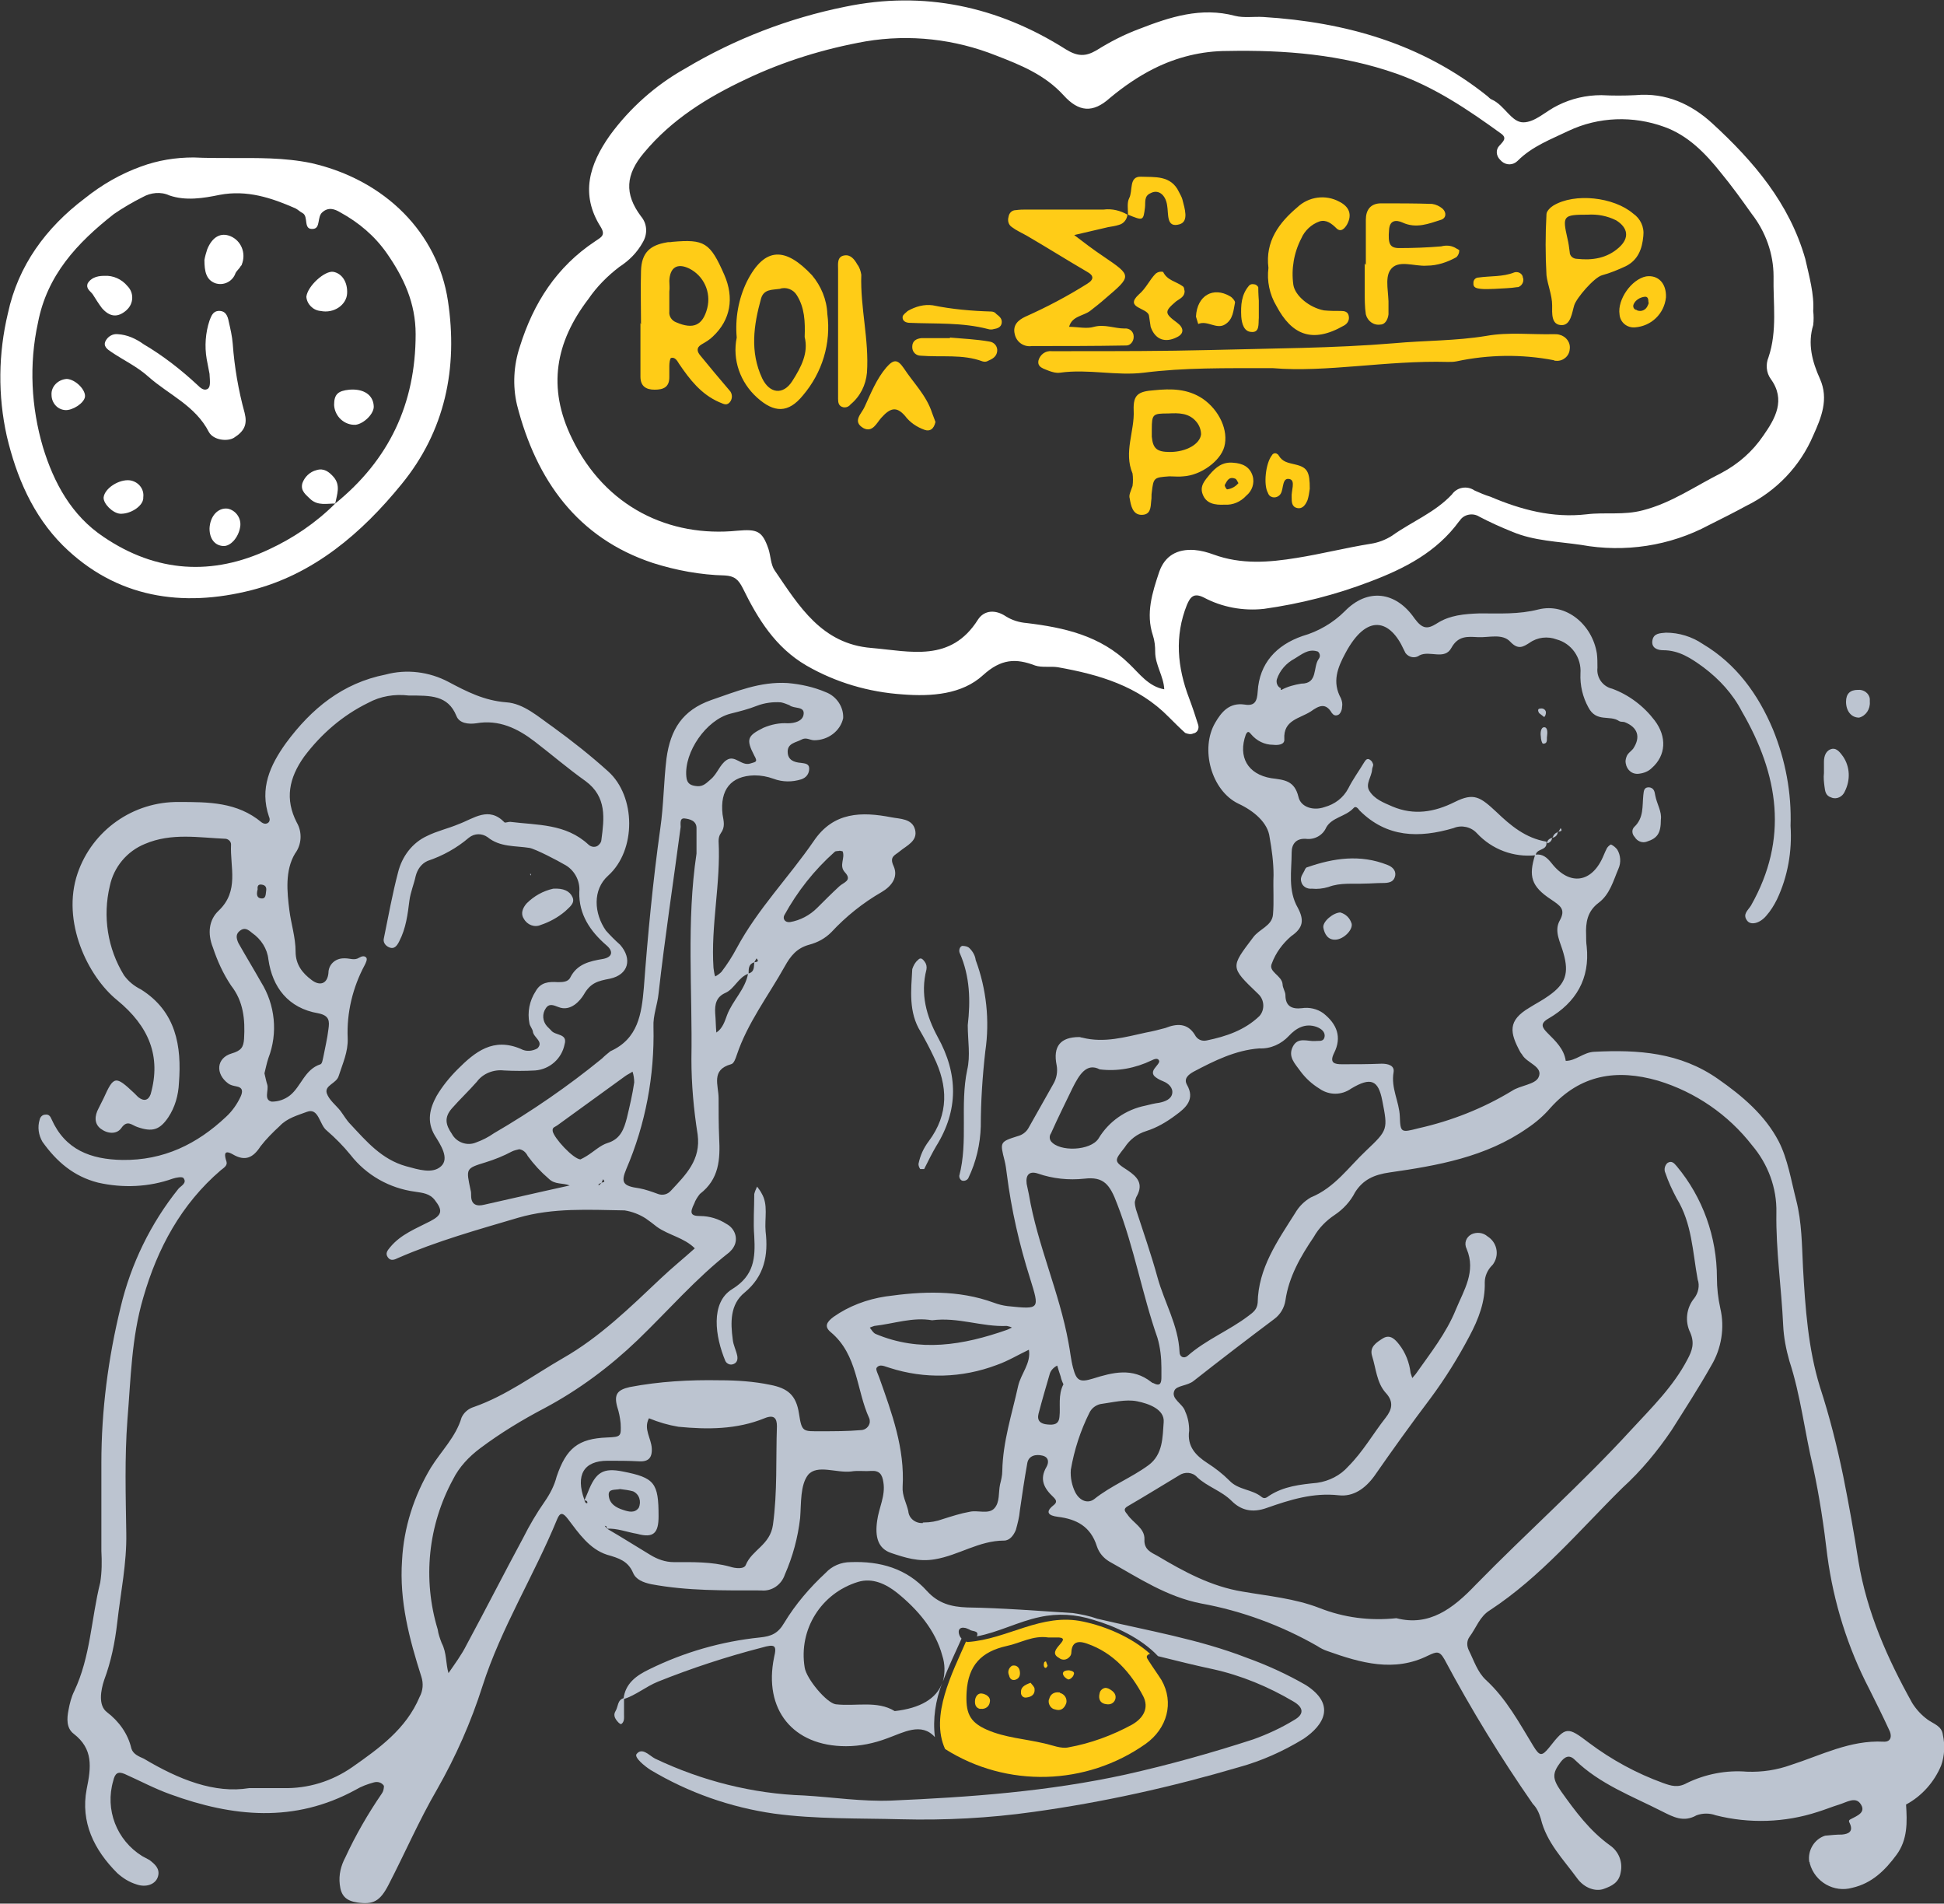 <svg viewBox="0 0 343.3 336.1" xmlns="http://www.w3.org/2000/svg"><rect x="0" y="0" width="343.3" height="336.1" fill="#333333" stroke="none"/><path d="M273.1 148.9c0 1.3-1.8.9-1.9 2.1-3.9.4-7.7-1-10.4-3.9-1-1.1-2.7-1.5-4.1-.9-6.1 1.8-11.8 1.7-16.6-3.1-.3-.4-.7-.9-1.1-.4-1.4 1.5-3.8 1.6-4.8 3.4-.6 1.4-2.1 2.2-3.6 2-1.7-.1-2.5.9-2.5 2.4 0 3.3-.7 6.7 1.1 9.8 1.1 2.1 1 3.5-1.2 5-1.5 1.3-2.7 2.9-3.4 4.8-.7 1.5 1.8 2.1 1.9 3.7 0 .6.5 1.3.5 1.9 0 2 1.2 2.5 2.9 2.3 1.3-.2 2.7.1 3.8.9 2.4 1.9 3.3 4.2 1.9 7-.9 1.8.1 2 1.4 2 2.3 0 4.6 0 7-.1 1.1 0 2.3.3 2.1 1.5-.5 2.8 1 5.2 1.1 7.8.1 2.9.2 2.9 3.3 2.1 5.8-1.3 11.4-3.5 16.5-6.6 1.5-1 4.1-1.1 4.7-2.4.9-1.9-2.1-2.5-2.9-4-.1-.1-.2-.3-.3-.4-1.9-3.5-2.3-5.6 1.6-7.9 1.1-.7 2.3-1.3 3.4-2.1 3-2.1 3.6-4 2.6-7.5-.5-1.9-1.7-3.8-.7-5.7 1.2-2.1.1-2.7-1.5-3.8-3.5-2.3-4-4.1-2.8-7.9 1.3-.2 2.1.5 2.9 1.5 3.2 4.1 7.2 3.5 9.2-1.4.2-.5.4-.9.6-1.3.2-.3.6-.6.7-.6.4.2.8.5 1.1.9.6 1 .7 2.3.2 3.4-.9 2.1-1.5 4.5-3.5 6s-2.3 3.5-2.2 5.7c0 .7 0 1.3.1 2 .6 5.7-1.9 9.9-6.7 12.7-1.6.9-1.2 1.6-.2 2.6 1.4 1.4 2.9 2.8 3.2 4.9 1.8 0 3.1-1.5 5-1.6 7.8-.4 15.2.1 21.9 4.8 4.3 3 8.3 6.4 10.7 11 1.6 3.1 2.2 6.9 3.1 10.4 1 3.9 1 7.9 1.2 11.9.4 7.1.9 14.3 3 21.1 1.7 5.2 3 10.4 4.1 15.7 1 5 1.9 10 2.7 15.1 1.5 9 5.1 17.1 9.5 25 .7 1.1 1.6 2.1 2.7 2.9s2.5 1.1 2.7 2.7c.4 1.8.3 3.7-.3 5.4-1.2 2.9-3.4 5.4-6.2 6.9.2 3.1.3 6.2-1.7 8.9s-4.3 5-7.8 5.8c-3.2.9-6.6-1-7.5-4.3 0-.1 0-.2-.1-.3-.3-2 .9-4 2.8-4.6 1-.1 2-.2 3-.2 1.1-.1 2-.5 1.4-1.9-.2-.4-.3-.6.1-.8 1.1-.6 2.9-1.2 1.7-2.8-.9-1.2-2.4-.2-3.7.2s-2.5.9-3.8 1.3c-5.8 1.9-12.1 2.1-18 .6-1.1-.4-2.3-.4-3.4 0-2.3 1.3-4.1.3-6.1-.7-5.3-2.7-11-4.8-15.4-9.1-1-1-1.8-.5-2.5.4-1.5 2-1.5 2.9.1 5.2 2.5 3.5 5 6.9 8.6 9.5 1.6 1.1 2.3 3 1.9 4.8-.3 1.8-1.6 2.4-3 2.9s-3.4-.1-4.7-1.9c-2.4-3.3-5.4-6.3-6.4-10.5-.3-1-.7-1.9-1.4-2.6-5.7-8.2-10.9-16.7-15.6-25.5-.9-1.6-1.4-1.4-2.9-.7-6 3-11.9 1.3-17.8-.8-.6-.2-1.2-.5-1.8-.9-6.3-3.6-13.3-6.2-20.5-7.5-6.1-1.2-11-4.5-16.2-7.4-1-.6-1.8-1.5-2.2-2.7-1.1-3.5-3.6-4.8-6.9-5.2-1.6-.2-2.3-.8-.8-2 .8-.6.5-1 0-1.5-1.6-1.5-2.5-3.1-1.2-5.3.4-.7.5-1.7-.7-2s-2.5 0-2.7 1.4c-.5 2.8-.9 5.5-1.3 8.3-.1 1.2-.4 2.3-.7 3.4-.4 1-1.1 1.9-2.1 1.9-4.4 0-8 2.6-12.2 3.3-2.9.5-5.3-.3-7.7-1.1s-2.9-2.9-2.5-5.7c.3-2.3 1.5-4.4 1.1-6.8-.2-1.4-.7-2.1-2.2-2-1.2.1-2.3-.1-3.5.1-2.6.3-6-1.3-7.6.6-1.4 1.8-1.2 5-1.4 7.6-.4 3.5-1.3 6.8-2.7 10-.6 1.8-2.3 3-4.2 2.8-6.5 0-13 .1-19.4-1.1-1.4-.3-2.7-.8-3.2-2-.9-2.1-2.5-2.6-4.6-3.2-3.1-1-5-3.8-6.9-6.3-.9-1.2-1.4-1.2-1.9 0-4.1 10-9.9 19.2-13.2 29.5-2 6.3-4.7 12.4-8 18.2-3.2 5.5-5.7 11.3-8.6 16.9-1.5 2.9-2.7 3.5-5.5 3.1-2-.3-2.9-1.2-3.1-3.2-.2-1.7.2-3.3 1-4.8 1.8-3.9 4-7.7 6.4-11.2.3-.4.4-.9.4-1.4-.4-.6-1.1-.8-1.8-.6-1.1.3-2.2.7-3.2 1.3-10.8 5.9-21.7 4.8-32.7.8-2.8-1-5.4-2.4-8.1-3.6-1.2-.5-1.7-.1-2 1.2-1.5 5.1.6 10.5 5.1 13.3.4.2.9.5 1.3.7.9.7 1.9 1.5 1.5 2.9s-2.1 2-3.8 1.4c-1.3-.4-2.4-1.1-3.4-2-4.1-4.1-6.5-9-5.4-14.8.8-3.9 1.2-7.1-2.3-9.8-1.3-1-1.2-2.7-.9-4.2.2-1.1.5-2.3 1-3.3 2.9-6.1 3-12.8 4.6-19.2.3-1.9.3-3.7.2-5.6v-15.5c0-9.3 1.2-18.5 3.4-27.5 1.8-7.6 5.3-14.8 10.2-20.9.4-.5 1.6-1 .9-1.9-.2-.3-1.3-.1-1.9.1-4.2 1.5-8.8 1.7-13.2.7-4.3-1.1-7.3-3.7-9.8-7.2-.7-1.2-.9-2.6-.5-3.9.1-.5.5-.9 1-.9.6-.1.9.3 1.1.8 2.4 5.4 6.9 7.1 12.5 7.2 7.3.1 13.2-2.8 18.3-7.6 1.1-1 2-2.3 2.6-3.6.4-.9.4-1.6-.8-1.8-.5-.1-1-.2-1.4-.5-2.3-1.7-2.1-4.5.6-5.3 1.7-.5 2.1-1.1 2.2-2.6.2-3.4-.1-6.6-2.3-9.4-1.4-2.1-2.4-4.3-3.2-6.7-1-2.5-.7-4.9 1-6.5 3.7-3.5 2-7.7 2.2-11.7 0-.5-.4-.9-.9-1-4.8-.2-9.6-1.1-14.3.9-3.2 1.3-5.5 4.1-6.2 7.4-1.3 5.4-.4 11.1 2.5 15.8.8 1.1 1.8 1.9 3 2.5 6.2 3.9 7.2 10 6.7 16.5-.1 2.2-.7 4.3-1.9 6.1-1.5 2.2-2.8 2.6-5.4 1.7-1-.3-1.8-1.4-2.9.2-.8 1.1-2.4 1-3.6.1s-1.1-2.3-.4-3.6l.9-1.8c1.8-4 2.1-4 5.4-.9l.7.7c1 .8 1.8.6 2.2-.5 1.9-6.7-.3-12-5.9-16.6-5.2-4.2-9.9-13.9-7-22.4 2.6-7.6 9.8-12.7 17.9-12.6 5.2 0 10.3 0 14.6 3.6.3.2.6.3.9.2.6-.2.6-.8.4-1.2-1.7-5 .2-9.1 3-13 4.5-6.1 10-10.6 17.6-12.1 3.7-1 7.7-.5 11.1 1.3 3.2 1.7 6.3 3.3 10.2 3.6 3.1.2 5.7 2.6 8.3 4.4 3.3 2.4 6.6 5 9.7 7.8 4.9 4.4 5 13.9 0 18.4-2.8 2.5-2.5 6.7-.4 9.7.8.9 1.6 1.7 2.5 2.5 2.2 2.5 1.5 5.3-1.8 6-2.1.4-3.4.7-4.6 2.8-.6 1-2.3 3.1-4.5 2.2-.8-.3-1.6-.7-2.2.2-.7 1-.6 2.3.2 3.2l.7.7c.7 1 3 .5 2.4 2.5-.5 2.5-2.6 4.4-5.2 4.6-1.8.1-3.7.1-5.5 0-1.8-.2-3.7.5-4.8 2-1.4 1.6-3 3.1-4.4 4.7s-1.1 2.9 0 4.5c.8 1.5 2.7 2.2 4.3 1.5 1.1-.4 2.1-.9 3.1-1.6 6.7-3.9 13.1-8.3 19.1-13.2.5-.5 1-.9 1.5-1.3 4.9-2.2 5.5-6.6 5.9-11.2.7-9.4 1.6-18.8 2.9-28.1.6-4.1.6-8.3 1.1-12.4.7-5.1 2.8-8.5 7.9-10.3 4.4-1.5 8.6-3.3 13.5-3 2.3.2 4.6.7 6.7 1.6 1.9.7 3.2 2.6 3.1 4.6-.5 2.3-2.7 3.9-5.1 3.9-.8 0-1.4-.6-2.3-.1s-2.4.6-2.4 2.1 1.1 1.9 2.4 2c.6.1 1.4.1 1.4 1s-.5 1.6-1.4 1.9c-1.6.5-3.3.5-4.9-.1-1.1-.4-2.2-.6-3.4-.6-4.1.1-6.1 2.5-5.6 6.9.2 1.2.5 2.2-.3 3.3-.3.4-.4.9-.4 1.4.4 7.5-1.4 14.9-.9 22.4.1.5.1 1 .3 1.5.4-.2.8-.5 1.1-.8 1-1.3 1.9-2.7 2.7-4.2 3.7-6.9 9.2-12.5 13.6-18.9 3.5-5.2 8.5-5.2 13.7-4.2 1.5.3 3.7.2 4.2 2.2s-1.5 2.8-2.7 3.8c-.8.7-1.9.9-1.1 2.6.9 2-.4 3.6-2.1 4.6-3.3 1.9-6.3 4.3-8.9 7.1-1.1 1.1-2.4 1.8-3.9 2.2-2.2.6-3.3 2-4.3 3.8-2.9 5.2-6.6 10-8.5 15.7-.2.6-.5 1.5-1 1.6-3.6 1-2.2 3.7-2.2 6s0 4.7.1 7c.2 3.8 0 7.3-3.4 9.9-.4.5-.8 1.1-1 1.7-.8 1.6-.7 2.2 1 2.2s3.3.5 4.7 1.4c1.5.8 2.1 2.6 1.3 4-.2.4-.5.7-.8 1-5.9 4.6-10.8 10.3-16.2 15.5-4.9 4.7-10.4 8.8-16.4 12-4 2.1-7.8 4.4-11.4 7.1-2 1.5-3.7 3.3-4.8 5.5-4.4 8.1-5.4 17.6-2.7 26.5.1.8.4 1.6.7 2.4.9 1.7.7 3.6 1.2 5.3 1.1-1.6 2.3-3.2 3.2-5 3.4-6.3 6.6-12.6 10-18.9 1.1-2.2 2.4-4.4 3.8-6.4.9-1.3 1.7-2.8 2.1-4.4 1.7-5 3.8-6.7 8.9-6.9 2.5-.1 2.5-.2 2.4-2.5-.1-1-.3-2-.6-2.9-.6-2.2 0-3 2.2-3.5 5.2-1 10.6-1.3 15.9-1.2 3 0 6 .2 8.9.8 3.1.6 4.6 1.8 5.1 5.1s.7 3.1 3.9 3.1c2.3 0 4.7 0 7-.2.8 0 1.5-.6 1.6-1.4 0-.2 0-.5-.1-.7-2.3-5-2-11.2-6.8-15.2-1.2-1-.7-1.8.5-2.7 2.7-1.9 5.9-3.1 9.2-3.6 6.4-.9 12.8-1.2 19.1 1.1.8.3 1.6.5 2.4.6 5.8.6 5.7.6 4-4.9-1.9-6-3.3-12.1-4.1-18.4-.1-.8-.2-1.6-.4-2.4-.8-3.2-.9-3.3 2.3-4.3.8-.2 1.5-.7 1.9-1.4l4.4-7.8c.6-1 .8-2.2.6-3.3-.7-3.4.7-5 4-5 .2 0 .3.1.5.1 3.9 1 7.6-.1 11.3-.9 1.1-.2 2.3-.5 3.4-.8 2-.8 3.9-.9 5.2 1.2.4.8 1.2 1.2 2.1 1 3.4-.7 6.7-1.8 9.3-4.3 1-1.1.9-2.9-.2-3.9l-.1-.1c-4.9-4.7-4.8-4.6-.8-9.9 1.1-1.5 3.3-2 3.5-4 .2-2.3 0-4.6.1-7 0-2.2-.3-4.5-.7-6.7-.3-2.5-2.7-4.6-5.5-5.9-4.8-2.3-6.8-9.7-4.1-14.3 1.1-1.9 2.5-3.6 5.2-3.2 1.8.3 2.2-.6 2.3-2.3.3-5 3.3-8.2 7.9-9.8 2.8-.8 5.4-2.3 7.5-4.4 4-4.1 9-3.5 12.3 1.3 1.4 1.9 2.3 1.9 3.9.9 2.3-1.5 4.9-1.7 7.6-1.8 3.5 0 6.9.2 10.4-.7 4.9-1.2 9.5 2.7 10.3 7.8.1.8.1 1.7.1 2.5-.2 1.7.9 3.3 2.6 3.7 3 1.1 5.6 3.1 7.5 5.6 2.2 2.9 2 6.2-.5 8.4-.6.6-1.4.9-2.2 1-1.2.2-2.2-.6-2.4-1.8-.1-.4 0-.8.1-1.1.2-.7.8-1 1.2-1.5 1.4-2.1.8-3.8-1.5-4.7-.3-.1-.7 0-1-.2-1.6-1.1-4 .3-5.4-2.4-1-1.8-1.5-3.9-1.4-6 .2-2.8-1.6-5.3-4.2-6-1.6-.6-3.4-.4-4.8.6-1.1.7-2 1.3-3.4-.2s-3.8-.7-5.7-.8c-1.8-.1-3.5-.3-4.7 1.9s-3.8.4-5.6 1.3c-.8.6-1.9.4-2.5-.4l-.3-.6c-2.4-5.3-6.5-6.5-10.3.6-1.4 2.6-2.4 5.1-.8 8 .2.5.3 1 .2 1.5 0 .5-.2 1-.5 1.3-.4.3-.9.3-1.2-.1l-.1-.1c-1.1-1.9-2.3-1.3-3.7-.3-2 1.3-4.9 1.5-4.7 4.9.1 1-1.1 1.1-2 1-1.5 0-2.9-.7-3.9-1.9-.4-.5-.6-.5-.9.1-1.4 3.9.3 7 4.5 7.7 2.3.3 4.1.4 4.8 3.3.4 1.8 2.6 2.5 4.6 1.8 1.8-.5 3.3-1.6 4.2-3.3.8-1.6 1.9-3.1 2.8-4.6.3-.5.6-.8 1.1-.4.3.2.4.5.5.8 0 .3-.2.6-.2.9-.1 1.3-1.2 2.5-.5 3.7.9 1.5 2.5 2.1 4.1 2.8 3.8 1.6 7.4 1 11-.8 3.4-1.7 4.5-.9 7.4 1.8 2.4 2.3 5.1 4.6 8.8 5.2zm-166.9 60c-.2 0-.3.1-.4.1s-.1.2-.1.3l.5-.4c.1-.3.9 0 .3-.7zm27-39c-1 .3-1 1.1-1 2-1.8.6-2.5 2.7-4.1 3.4s-1.9 2-1.8 3.6c.1 1.1.1 2.3.2 3.4 1.1-.7 1.5-2 1.9-3.1 1-2.6 3.2-4.5 3.7-7.3 1.2-.3 1-1.2 1.1-2 .3-.1 1 0 .4-.7zm-26 100c0-.1-.1-.3-.1-.4-.1-.1-.2-.1-.3-.1l.4.5c2.6 1.5 5.1 3.1 7.6 4.6 1.3.8 2.7 1.3 4.2 1.3 3.3 0 6.6-.1 9.9.8.9.3 2.5.5 2.8-.3 1.1-2.7 4.3-3.5 4.8-7.1.8-5.8.5-11.6.7-17.4 0-1.4-.5-2.1-2.2-1.4-4.9 2-10.1 2-15.2 1.5-1.8-.3-3.5-.8-5.2-1.5-1 1.9.4 3.5.5 5.3s-.7 2.4-2.3 2.3c-1.8-.1-3.7-.1-5.5-.1-4.2 0-5.7 2.5-4.1 6.9 0 .2.1.3.2.5.1.1.2.1.3.1.1-.3-.1-.5-.5-.5.2-.5.4-.9.6-1.4 1.4-3.6 2.7-4.4 6.2-3.7 5.6 1.1 6.3 2 6.3 7.9 0 3-.9 3.9-3.8 3.1-1.8-.3-3.5-1-5.3-.9zm139.4 15.8c5.8 1.5 10-1.7 14-5.9 9.1-9.3 18.8-17.9 27.5-27.4 3.6-3.9 7.4-7.6 9.9-12.4.8-1.5 1.3-2.8.5-4.7-1-2-.7-4.4.7-6.1.7-.9 1-2.2.6-3.3-.9-4.9-1-9.9-3.7-14.3-.8-1.5-1.5-3-2-4.5-.3-.6-.1-1.4.4-1.8.7-.4 1.1 0 1.6.6 4.6 5.5 7.1 12.5 7.1 19.7 0 1.8.2 3.6.6 5.4.8 3.4.2 7.1-1.6 10.1-2.2 3.9-4.6 7.6-7 11.4-2.5 3.7-5.4 7.2-8.7 10.2-7.6 7.5-14.4 15.7-23.4 21.6-1.8 1.1-2.4 3.1-3.6 4.7-.5.7-.5 1.6-.1 2.4.9 1.8 1.5 3.8 3 5.2 3.6 3.3 5.9 7.6 8.4 11.7 1.1 1.8 1.5 1.8 2.8.2 2.9-3.7 3.2-3.7 7-.8 4 3 8.4 5.4 13.1 7.1 1.4.5 2.6.9 4.2 0 3.3-1.6 7-2.3 10.6-2 2.7.1 5.3-.3 7.8-1.2 5.3-1.7 10.4-4.4 16.3-4.1 1.5.1 1.5-1.2 1-2.1-1.1-2.4-2.3-4.8-3.5-7.2-3.8-7.3-6.3-15.3-7.4-23.5-.6-5.2-1.4-10.5-2.5-15.6-1.5-6.2-2.2-12.7-4.2-18.8-.6-2.1-1-4.2-1.1-6.3-.3-6.6-1.3-13.2-1.2-19.9.1-4.4-1.5-8.6-4.3-11.9-4.2-5.4-10-9.4-16.6-11.4-7.3-2.1-13.7-1.1-19 4.8-1.2 1.4-2.6 2.6-4.1 3.6-7.3 5.1-15.9 6.6-24.3 7.8-2.8.4-4.7 1.3-6.1 3.5-.8 1.6-2.1 3-3.6 4s-2.8 2.3-3.7 3.9c-2.3 3.4-4.4 7-5 11.2-.2 1.3-.9 2.5-2 3.3-4.8 3.6-9.5 7.2-14.2 10.9-1.1.9-3 .8-3.4 1.7-.7 1.5 1.5 2.3 1.9 3.7.5 1.1.7 2.2.7 3.4-.4 2.8 1.2 4.4 3.2 5.7 1.4.9 2.7 1.9 3.9 3.1 1.6 1.7 4 1.5 5.7 2.9.5.4.9.1 1.3-.2 2.6-1.7 5.5-2 8.5-2.3 2.1-.3 4.1-1.3 5.5-2.9 2.6-2.6 4.4-5.8 6.6-8.6 1.1-1.4 1.5-2.8 0-4.4-1.6-1.8-1.7-4.3-2.4-6.5-.5-1.6.8-2.4 1.9-3.1 1.3-.8 2.2.2 2.9 1.1 1.1 1.4 1.8 3.2 2 5l.3.9c.2-.2.4-.5.6-.7 2.6-3.7 5.4-7.2 7.1-11.4 1.4-3.4 3.6-6.7 1.9-10.7-.5-1-.1-2.1.9-2.6.9-.4 2-.3 2.8.4 1.6 1 2.1 3.1 1.1 4.7-.1.2-.2.3-.3.4-.8.8-1.3 1.9-1.3 3 .1 3.4-1.1 6.5-2.7 9.5-2 3.8-4.3 7.5-6.9 11-3.4 4.5-6.7 9.1-9.9 13.7-1.6 2.2-3.7 3.7-6.3 3.4-4.5-.5-8.6.8-12.6 2.2-2.7 1-4.7.4-6.3-1.2-1.8-1.8-4.3-2.5-6.1-4.2-.8-.9-2.2-1-3.2-.3-3 1.8-5.9 3.6-9 5.4-.9.5-.6.9-.1 1.5 1 1.5 3.1 2.4 3 4.4-.1 1.8 1.2 2.3 2.3 2.9 4.7 2.8 9.5 5.4 15 6.3 4.6.8 9.2 1.2 13.6 2.9 4.3 1.7 8.9 2.3 13.6 1.8zM44 315.7h6c4.4.1 8.6-1.2 12.2-3.7 4.7-3.3 9.5-6.7 11.9-12.4.6-1.1.7-2.4.3-3.6-2.1-6.6-3.9-13.3-3.4-20.5.3-5.8 2.1-11.4 5.1-16.4 1.8-2.9 4.4-5.4 5.4-8.8.4-.9 1.2-1.6 2.2-1.9 5.7-2 10.5-5.6 15.7-8.6 6.5-3.7 11.9-9 17.3-14.1 1.9-1.8 4-3.5 6-5.3-1.9-1.9-4.6-2.3-6.7-3.8-.6-.5-1.3-1-2-1.5-1.1-.7-2.4-1.2-3.7-1.4-6.3-.1-12.6-.5-18.8 1.3-7.1 2.1-14.3 4.1-21.2 7.1-.6.3-1.3.6-1.8-.1s-.1-1.2.4-1.8c1.9-2.3 4.6-3.3 7.1-4.6 2.1-1.1 2.2-1.9.8-3.7-.9-1.2-2.2-1.3-3.5-1.5-4.5-.6-8.6-2.9-11.4-6.5-1.3-1.6-2.7-3-4.2-4.3-1.3-1-1.4-4.1-3.5-3.3-1.6.6-3.5 1.1-4.8 2.5-1.2 1.1-2.4 2.3-3.4 3.6-1.3 2-2.7 2.7-4.9 1.4-1.6-.9-1.5.1-1.1 1.3.2.7-.5 1.1-1 1.5-7 6-11.2 13.8-13.7 22.5-2.1 7.1-2.2 14.4-2.8 21.6-.5 6.6-.3 13.3-.2 20 .1 5.3-1 10.5-1.6 15.8-.4 3.5-1.1 6.9-2.3 10.1-.6 1.8-1.1 4.5.5 5.7 2.1 1.6 3.7 3.8 4.3 6.4.3 1 1.3 1.4 2.2 1.8 6.2 3.7 12.5 6.2 18.6 5.2zm28.2-192.9c-2.5-.3-5 .1-7.2 1.3-4.5 2.2-8.3 5.5-11.3 9.5-2.7 3.8-3.4 7.5-1.3 11.6 1 1.7.9 3.9-.3 5.5-1.8 3-1.4 6.8-1 10 .3 2.4 1.1 4.8 1.1 7.3 0 2.3 1.2 3.8 2.8 5 1.4 1.1 2.8.8 3-1.2 0-1.5 1.2-2.6 2.7-2.6h.3c.8 0 1.6.4 2.4-.1.5-.3 1-.4 1.3 0 .2.3-.1.9-.3 1.3-2.1 3.9-3.2 8.4-3 12.9.1 2.4-.9 4.5-1.6 6.7-.4 1.3-2.5 1.6-2.1 3 .4 1.2 1.6 2.1 2.4 3.1.6.8 1.1 1.7 1.8 2.4 2.8 3 5.5 6.2 9.8 7.4 2.2.6 4.7 1.4 6.2 0s-.1-3.8-1.1-5.4c-1.5-2.5-.9-4.8.3-7 1-1.7 2.3-3.3 3.7-4.7 3.1-3.1 6.3-5.7 11.2-3.6.9.5 2 .4 2.9-.1 1.2-1.2-.7-1.9-.8-3-.1-.5-.5-.9-.6-1.4-.4-2 0-4 1.1-5.7.9-1.6 2.3-1.7 3.9-1.6.8 0 1.8 0 2.2-.8 1.2-2.4 3.4-2.9 5.8-3.3 1.6-.3 1.9-1.3.6-2.4-2.9-2.5-4.9-5.5-4.8-9.4.2-2-.9-4-2.7-4.9-1-.6-5-2.7-6.1-2.9-2.5-.4-5.2-.1-7.4-1.9-1-.7-2.3-.7-3.3.1-2.1 1.8-4.6 3.2-7.3 4.1-1.1.5-1.8 1.5-2.1 2.7-.3 1.4-.9 2.8-1.1 4.3-.3 2.4-.6 4.9-1.8 7.2-.4.8-.9 1.5-1.9 1-.6-.3-1-.9-.8-1.6.8-3.9 1.5-7.8 2.5-11.6.7-2.8 2.5-5.2 5.1-6.4 1.8-.9 3.7-1.3 5.6-2.1 2.7-1 5.3-3.2 8.1-.3.1.1.6-.1 1-.1 4.8.6 9.8.3 13.8 4 .5.5 1.4.6 1.9 0 .2-.2.4-.5.4-.8.5-3.8 1-7.6-2.8-10.4-3.1-2.2-6-4.7-9-7s-6.3-3.9-10.3-3.2c-1.4.2-3 0-3.5-1.3-1.5-3.7-4.6-3.6-8.4-3.6zm128.2 89.4c0 .5.1.9.2 1.3 1.3 4 2.7 8 3.8 12 1.2 4.4 3.7 8.5 3.9 13.2 0 .9.8 1.2 1.4.7 3.3-2.9 7.4-4.5 10.8-7.1.8-.6 1.5-1.1 1.6-2.3.1-6.1 3.5-10.9 6.6-15.8.7-1.2 1.6-2.1 2.8-2.8 4.2-1.7 6.7-5.4 9.8-8.3 3.8-3.6 3.8-3.7 2.8-8.8-.7-3.6-2-4.2-5.5-2.1-1.7 1.2-3.9 1.2-5.6 0-1.3-.8-2.4-1.8-3.3-3-1-1.4-2.3-2.6-1.4-4.4s2.6-.9 4-1c.6-.1 1.4.2 1.6-.7s-.6-1.5-1.4-1.8c-2-.7-3.6.2-4.9 1.6s-3.2 2.3-5.2 2.2c-4.2.3-8 2.2-11.6 4.1-.9.5-1.8 1.2-1.2 2.3 1.5 2.6-.2 4.1-2 5.4-1.6 1.2-3.3 2.2-5.2 2.8-1.6.5-2.9 1.5-3.8 2.9-1.8 2.3-2 2.4.5 4 1.8 1.2 2.8 2.4 1.7 4.5-.2.3-.3.7-.4 1.1zm4.7 29.3c0-1.8-.2-3.6-.7-5.3-2.7-7.7-4.1-15.9-7.1-23.6-1.3-3.5-2.4-4.9-5.8-4.5-2.8.3-5.6 0-8.2-.9-1.5-.5-2.2.2-2 1.8.1.6.3 1.3.4 1.9 1.5 8.9 5.4 17.3 7 26.2.3 1.5.4 2.9.8 4.4.6 2.3 1.2 2.6 3.5 1.9 3.5-1.1 7-2 10.3.6.1.1.3.2.4.2 1.3.7 1.4-.2 1.4-1.1v-1.6zm-42 27.3c1.2 0 2.3-.2 3.4-.6 1.6-.5 3.1-1 4.8-1.3 1.4-.3 3.3.5 4.3-.6s.7-2.8 1-4.2c.2-.8.4-1.6.4-2.4.1-5.2 1.7-10 2.8-15 .5-2.2 2.3-4 1.9-6.4-1.9.9-3.7 2-5.7 2.7-6.1 2.3-12.7 2.5-18.9.5-.8-.2-1.7-.8-2.3 0-.2.3.3 1.2.5 1.8 2.2 6.2 4.5 12.4 4.1 19.2-.1 1.6.7 2.9 1 4.3.1 1.3 1.3 2.2 2.6 2.1-.1-.1 0-.1.1-.1zM123 150.7v-4.5c0-1.3-1.2-1.6-2.1-1.7s-.7.9-.7 1.5c-1.3 9.8-2.8 19.6-3.9 29.4-.2 2-1 3.9-.9 5.9.2 8.6-1.4 17.2-4.8 25.1-1 2.4-.6 3 2.3 3.4 1.1.2 2.2.6 3.3 1 .8.3 1.7.1 2.3-.6 2.6-2.8 5.3-5.4 4.7-9.9-.7-4.4-1.1-8.9-1.1-13.3.2-12.1-.9-24.3.9-36.3zm66.1 108.8c-.1 1.4.2 2.8.8 4 .8 1.5 2.2 2 3.3 1.2 3-2.4 6.6-3.8 9.6-6 2.6-1.9 2.5-5 2.7-7.6.2-2.3-2.7-3.3-4.7-3.7s-4.3.2-6.5.5c-.8.2-1.5.7-1.9 1.5-1.6 3.2-2.7 6.6-3.3 10.1zm5.1-70.7c-2.3-1.2-3.6.9-4.8 3.3-1.3 2.7-2.6 5.3-3.8 8-.3.4-.3 1 0 1.4 1.5 1.9 7 1.7 8.4-.5 1.8-3 4.8-5.1 8.3-5.8.8-.2 1.6-.4 2.4-.5 1-.2 2.1-.6 2.3-1.6s-.6-1.8-1.6-2.2c-.5-.2-.9-.4-1.3-.7-.7-.5-.6-1.1-.1-1.7.3-.4.8-.9.7-1.2-.2-.6-.9-.3-1.3-.1-2.9 1.4-6.1 2-9.2 1.6zm-147.5.7c.2.8.3 1.4.5 2 .3 1-.7 2.7.8 3 1.2 0 2.3-.4 3.2-1.1 2-1.6 2.6-4.6 5.4-5.5.3-.1.4-.9.5-1.3.3-1.6.7-3.2.9-4.9.2-1.4.2-2.4-1.8-2.8-5.3-.9-8.1-4.6-8.8-9.5-.2-1.9-1.3-3.6-2.9-4.7-.7-.6-1.3-1-2.1-.4s-.7 1.3-.3 2.2c1.3 2.3 2.7 4.6 4 6.9 2.5 4 3 9 1.3 13.4-.3.9-.5 1.9-.7 2.7zm91.2-65.5c-1.4-.1-2.9.1-4.2.6-1.5.6-3.1 1-4.7 1.4-4.3 1.1-8.2 6.8-7.8 11.1.1 1.3.8 1.6 1.9 1.7s1.7-.6 2.4-1.2c1.2-1 1.6-2.6 2.8-3.4 1.5-1 2.6 1.1 4.2.6.9-.3 1.4-.2.7-1.4-1.5-2.9-1.2-3.5 1.6-4.9 1.4-.6 2.9-.9 4.3-.8 1.3 0 2.6-.4 2.8-1.5.3-1.6-1.7-1-2.5-1.7-.5-.2-1-.4-1.5-.5zm-35.4 80.7c.4-.2.8-.4 1.1-.6 1.3-.8 2.4-1.9 3.7-2.3 2.3-.7 2.9-2.5 3.4-4.4.5-2.1 1-4.2 1.3-6.3 0-.6-.1-1.3-.3-1.9-.4.3-.9.5-1.3.8l-12 8.7c-.4.3-.9.3-.8 1 .2 1.2 3.6 4.9 4.9 5zm-10.8-1.8c-.4.1-.9.2-1.3.4-1.5.8-3 1.4-4.6 1.9-3.6 1.1-3.5 1.1-2.7 4.9.1.3.1.7.1 1 0 1.7 1.1 1.9 2.3 1.6 3.5-.8 7.1-1.6 10.6-2.4l4.5-1c-1.2-.5-2.6-.1-3.7-1.2-1.4-1.2-2.6-2.5-3.7-4-.3-.6-.8-1.1-1.5-1.2zm72.9 30.2c-3.4-.6-6.7.6-10.2 1-.3.1-.6.2-.8.3.3.4.6.9 1 1.1 7.8 3.3 15.5 2 23.2-.7.3-.1.6-.3.9-.4-.3-.2-.6-.2-.9-.3-4.4.2-8.6-1.6-13.2-1zm-16.3-82.9c-.3.1-.7 0-.9.2-3.6 3.2-6.6 7-8.9 11.2-.3.6.1 1.3 1 1.2 1.8-.3 3.5-1.2 4.8-2.5s2.6-2.6 3.9-3.8c.7-.7 2.4-1 1-2.5-1.1-1.2.1-2.5-.4-3.7-.1 0-.4-.1-.5-.1zm78-28.4c1.1-.6 2.3-.9 3.5-1.1 3 0 2-2.9 3.1-4.4.3-.4.2-.9-.1-1.2 0 0-.1-.1-.2-.1-1.6-.5-2.8.6-4 1.3-1.5.8-2.6 2.1-3.1 3.6-.2.6.1 1.4.7 1.6-.1.3 0 .3.1.3zm-38.5 122.6c-.2-.4-.4-.9-.5-1.4-.2-.6-.4-1.2-.6-1.9-.6.3-1.1.8-1.3 1.4-.7 2.4-1.4 4.8-2 7.1-.3 1.2.3 1.8 1.6 1.9 1.1.1 2 0 2.1-1.4.2-1.7-.3-3.8.7-5.7zm-78.3 18.5c-.9.2-2.1-.1-2 1.1.1 1.5 1.3 2.2 2.6 2.6.9.3 2 .6 2.7-.4.5-1.1.1-2.4-1-2.9-.7-.2-1.5-.3-2.3-.4zM45.5 157c-.3 1.1 0 1.5.5 1.6 1 .2.9-.7 1-1.3s-.1-1-.7-1.1c-1-.2-.8.7-.8.8z" fill="#bcc4d0"/><path d="M320.2 54.9c.1.8.1 1.7 0 2.5-1 3.3-.2 6.4 1.2 9.5 1.6 3.6.2 6.9-1.2 10-2.3 5.4-6.5 9.8-11.8 12.4-2.2 1.2-4.4 2.3-6.6 3.4-6.9 3.7-14.9 4.9-22.6 3.5-4.1-.6-8.3-.7-12.1-2.3-2-.8-4-1.7-5.9-2.7-1.1-.7-2.7-.4-3.4.7l-.1.1c-4 5.5-9.7 8.4-15.8 10.7-6 2.3-12.3 3.9-18.7 4.8-3.7.4-7.4-.3-10.6-2-1.8-.9-2.4-.1-3 1.3-2.2 5.5-1.7 11 .4 16.5.6 1.6 1.1 3.1 1.6 4.7.2.7-.2 1.4-.9 1.5-.4.2-.9.1-1.4-.1-1-.9-1.9-1.8-2.9-2.8-5.4-5.5-12.3-7.5-19.6-8.8-1.3-.2-2.8.1-4-.3-3.4-1.3-6-1.2-9.2 1.7-3.7 3.4-9.1 3.8-14.2 3.4-6-.4-11.8-2.1-17-5.1-5.5-3.2-8.6-8.3-11.2-13.6-.8-1.6-1.5-2.2-3.2-2.3-4.3-.1-8.6-.9-12.7-2.2-13.3-4.4-20.6-14.6-24-27.9-.8-3.4-.6-7 .5-10.3 2.4-7.7 6.5-14.1 13.3-18.6 1-.7 1.9-1 1-2.5-3.7-5.8-2-11.1 1.6-16.2 3.5-4.8 8.1-8.9 13.3-11.8 8.7-5.2 18.3-8.9 28.2-10.9 13.9-2.9 27-.1 39 7.5 2.1 1.3 3.5 1.3 5.4.2 2.4-1.5 4.9-2.8 7.6-3.8 5.4-2.1 10.9-3.9 16.9-2.3 1.6.4 3.3.1 5 .2 14.5.9 28 4.7 39.6 14 .2.2.5.5.8.6 2.2 1 3.4 4 5.5 4s4-2 6.1-3c2.4-1.2 5-1.8 7.7-1.8 2 .1 4 .1 6 0 5.4-.5 9.9 1.6 13.6 5 7.3 6.7 13.6 14.1 16.4 23.9.7 3.1 1.6 6.3 1.4 9.2zm-40 35.9c3.3-.4 6.5.2 9.9-.7 5.1-1.3 9.3-4.3 13.9-6.6 3-1.6 5.5-3.8 7.4-6.6 2.1-3 4-6.3 1.3-10-.8-1.1-.9-2.6-.4-3.8 1.6-4.7.8-9.6.9-14.3 0-4-1.4-7.9-3.9-11.1-1.7-2.4-3.5-4.9-5.4-7.2-2.7-3.4-5.8-6.6-10-8.1-5.5-2-11.6-1.8-16.9.7-3.1 1.5-6.4 2.7-9 5.3-.8.8-2 .8-2.8.1l-.3-.3c-.7-.7-.8-1.8-.1-2.5l.1-.1c.5-.6 1.3-1.2.2-2-5.8-4.2-11.7-8.2-18.5-10.6-9.7-3.4-19.7-4.2-29.9-4-4.5 0-8.9 1.1-12.9 3.1-2.8 1.4-5.4 3.2-7.8 5.2-3 2.7-5.5 2.5-8.2-.5-3.3-3.6-7.5-5.3-11.9-7-7.3-2.9-15.2-3.8-23-2.5-7.3 1.3-14.5 3.5-21.2 6.7-6.8 3.2-13.1 7.1-18 13-3.2 3.8-3.5 7.2-.5 11.2 1.1 1.3 1.2 3.1.3 4.6-1 1.8-2.4 3.2-4.1 4.3-2.1 1.6-4 3.5-5.5 5.7-5.8 7.6-7.3 15.6-2.9 24.6 5.9 12.2 17.3 17.5 29.2 16.3 3.5-.3 4.4 0 5.5 3.2.4 1.2.4 2.8 1.1 3.8 4.3 6.3 8.3 13 17.1 13.7 6.9.6 14 2.6 18.8-5 1.1-1.7 3.1-1.8 4.9-.6 1.1.7 2.4 1.1 3.7 1.2 6.6.8 13 2.2 18.1 7.2 1.8 1.7 3.4 4 6.2 4.5-.1-2.3-1.6-4.3-1.6-6.6 0-1-.1-2-.4-2.9-1.3-3.9-.1-7.6 1.1-11.2 1-2.9 3.2-4.1 6.2-3.9 1.2.1 2.3.4 3.4.8 4.9 1.8 9.8 1.4 14.7.6 4.4-.7 8.7-1.8 13.1-2.5 1.3-.2 2.6-.7 3.7-1.4 3.5-2.5 7.6-4.1 10.6-7.3.9-1.3 2.7-1.6 4-.7.9.4 1.8.8 2.8 1.1 5.4 2.3 11 3.8 17 3.1z" fill="#fff"/><path d="M230.6 297.5c-3.3-1.9-6.8-3.5-10.4-4.8-8.5-3.3-17.5-4.8-26.4-6.9-1.4-.5-2.9-.8-4.3-1-6.2-.4-12.5-.9-18.7-1-2.8-.1-5.1-.7-7.1-2.9-3.6-4-8.3-5.3-13.5-5.1-1.7 0-3.3.7-4.4 1.9-2.8 2.6-5.3 5.5-7.3 8.8-1.1 1.9-2.3 2.4-4.3 2.6-6.8.7-13.4 2.6-19.5 5.6-2.3 1.1-4.3 2.5-4.6 5.3 2.2-.7 3.9-2.2 6.1-3.1 6-2.4 12.1-4.4 18.3-6 2.4-.7 2.7-.4 2.2 1.7-1.9 9.2 3.3 15.7 12.7 15.7 2.5 0 4.9-.5 7.3-1.4 2.8-1 6-2.9 8.4-.2-.4-3.2.1-6.5 1.3-9.6-1 2.8-3.9 4.5-8.4 5-3.1-1.9-6.8-.8-10.4-1.2-1.6-.2-5.2-4.5-5.5-6.5-1.1-6.7 2.9-13.1 9.4-15.1 2.6-.8 5 .4 6.9 1.9 3.6 2.9 6.8 6.6 8 11.1.5 1.5.5 3.1.1 4.6 1-2.7 2.3-5.3 3.3-7.6-.3-.3-.5-.8-.5-1.2 0-.6.5-.8 1-.7.3 0 .6.2.9.3.4.4 1.8.1 1.3 1.2 3.8-.7 7.3-2.6 11.1-3.4 3.2-.7 6.4-.5 9.5.5 3.8 1.1 8.4 3.2 11.4 6.4 3.2.8 6.4 1.6 9.7 2.3 5 1.1 9.8 3.1 14.2 5.7 1.9 1.1 1.9 2.3.1 3.3-2.3 1.4-4.7 2.5-7.2 3.4-7.4 2.4-14.9 4.5-22.5 6.2-13.7 3-27.5 4-41.4 4.6-5.2.2-10.3-.6-15.4-.9-9.1-.3-18.1-2.6-26.3-6.5-1-.5-2.3-2.1-3.3-.8-.4.6 1.4 2.1 2.5 2.8 6.7 4 14.1 6.6 21.8 7.7 7.4 1 14.9.8 22.4 1 7.8.2 15.6-.2 23.4-1.3 12.3-1.7 24.4-4.4 36.3-7.9 4-1.1 7.8-2.8 11.4-5 3.7-2.5 5.7-6.1.4-9.5z" fill="#bcc4d0"/><path d="M166.9 308.8c10.9 6.9 24.9 6.5 35.4-.9 3.8-2.7 5.1-7.3 2.8-11.3-.7-1.1-1.5-2.2-2.2-3.3-.2-.4-.7-.8-.1-1.2.1 0 .2-.1.3-.1-3.3-3-8-4.9-11.8-5.7-7.4-1.6-13.3 3.1-20.4 3.6-.1 0-.2 0-.3-.1-2.4 5.5-6.4 13.1-3.7 19zm3.8-10.1c.3-4.7 2.6-7.1 7.1-8.1 2.4-.5 4.6-1.9 7.3-1.5h1.9c1.2.1.6.7.2 1.2-.7.8-1.5 1.7-.2 2.4.6.5 1.4.4 1.9-.2.2-.2.3-.5.3-.8.1-2.2 1.7-1.9 2.8-1.5 4.6 1.6 7.7 5.1 9.9 9.3 1 2 .1 3.8-2 5-3.5 1.9-7.3 3.3-11.2 4-1.3.3-2.9-.4-4.3-.7-3.4-.8-6.9-1-10.1-2.4s-3.8-3.1-3.6-6.7z" fill="#ffcc17"/><path d="M40.6 27.9c4.8 0 9.6-.1 14.4.9 13.1 3 22.3 12.4 24.1 24.3s-.5 23-8.2 32.4c-7 8.6-15.5 15.9-26.5 18.7-12.2 3.1-23.9 1.4-33.3-7.9C5.8 91 2.9 84.2 1.2 77c-1.6-7.2-1.5-14.6.2-21.7C3.2 46.9 8.1 40.2 15 35c3-2.4 6.3-4.3 9.9-5.6 3-1.1 6.1-1.6 9.3-1.6 2.1.1 4.2.1 6.4.1zm18.6 61c9.5-7.7 14.2-17.6 14.2-29.9 0-5.5-2.1-10-5.1-14.3-2.1-3-4.9-5.4-8.2-7.2-1-.6-2.1-1-3.2 0-.9.8-.3 2.7-1.5 2.9-2 .3-.8-2.2-2-2.8-.4-.2-.8-.6-1.2-.8-4.3-1.9-8.6-3.3-13.4-2.4-2.9.6-6 1.1-8.9.1-1.5-.7-3.3-.5-4.7.3-1.8.9-3.5 1.9-5.1 3C13.6 42.9 8.3 48.6 6.7 57c-1.6 7.3-1.2 14.9.9 22 1.9 6.2 5 12 10.7 15.8 9.3 6.3 19.2 6.9 29.2 2.2 4.3-2 8.3-4.7 11.7-8.1z" fill="#fff"/><path d="M316.2 145.8c.3 4.5-.5 9-2.4 13-.5 1-1.1 2-1.9 2.9-1.2 1.4-2.8 1.7-3.4.8-.8-1.1.2-1.8.7-2.6 6.7-11.8 4.9-23.1-1.6-34.3-1.6-3.1-4-5.7-6.8-7.8-2.2-1.6-4.3-3-7.1-3-1 0-2.1-.4-1.9-1.7s1.3-1.3 2.4-1.4c2.3 0 4.6.7 6.5 2 5.9 3.5 9.8 8.9 12.4 15.1 2.2 5.4 3.3 11.2 3.1 17zM170.9 181c.5-4.3.4-8.6-1.4-12.7-.2-.4-.1-1.1.4-1.3.5 0 1 .1 1.3.4.6.6 1 1.3 1.1 2.1 1.9 5.1 2.5 10.7 1.7 16.1-.5 4.4-.8 8.9-.8 13.3-.1 3.1-.8 6.2-2.2 9.1-.2.4-.8.6-1.2.4-.3-.2-.4-.5-.4-.8 1.6-6.1.1-12.5 1.4-18.7.6-2.5.1-5.2.1-7.9zm-7.7 25.4h-.7c-.2-.3-.3-.6-.3-.9.3-1.5.9-2.8 1.8-4 3.6-4.8 3.4-9.8.9-14.9-.7-1.5-1.5-3-2.3-4.4-2.2-3.5-1.7-7.4-1.5-11.1.2-.6.5-1.2 1-1.6.5-.6.9-.1 1.2.3s.4.9.3 1.4c-1.1 4.3 0 8.2 2 11.9 3.6 6.5 3.7 12.9-.3 19.3-.7 1.2-1.4 2.6-2.1 4zm-28 11c.5 4.2-.2 7.9-3.7 10.8-2.6 2.1-2.5 5.3-2.1 8.3.1 1 .6 1.9.8 2.9.1.6 0 1.3-.9 1.5-.5.1-1-.2-1.2-.6-1.8-4.3-2.7-10.3 1.2-12.7s4.1-5.5 3.9-9.3c-.2-2.5 0-5 0-7.5.1-.4.3-.9.5-1.3.3.4.6.8.8 1.2 1.2 2 .5 4.4.7 6.7zm186.9-80.9v-2c0-1.1.4-2.1 1.5-2.3.8-.1 1.4.7 1.9 1.4 1.2 1.8 1.3 4.1.3 6.1-.4 1-1.5 1.5-2.4 1.1-1-.3-1.1-1.1-1.2-1.9s-.2-1.6-.1-2.4zm-28.8 8.2c0 2.4-.6 3.3-2.5 3.9-.8.3-1.7-.1-2.1-.8-.5-.5-.6-1.3-.1-1.8 1.7-1.6 1.4-3.6 1.6-5.6.1-.6 0-1.4 1-1.4.9.1 1 .8 1.1 1.4.3 1.6 1.2 2.9 1 4.3zm35-18c-1.4 0-2.3-1.2-2.3-2.8 0-1.4.7-2.1 2.1-2.1 1-.1 2 .6 2.1 1.6v.5c.1 1.3-.7 2.5-1.9 2.8zM110.2 299.8v2.9c0 .6.1 1.3-.5 1.7-.1 0-.3-.1-.4-.2-.6-.6-1.1-1.3-.6-2.1s.3-2 1.5-2.3zm163-169.8c-.1.5.2 1.3-.7 1.3-.2 0-.4-.8-.4-1.3-.1-.6 0-1.6.6-1.6s.6.9.5 1.6zm-1.4-4.1c-.3-.5-.2-.8.2-.8.4-.1.9.1 1 .6v.1c0 .3-.1.6-.3.8zm3.4 21l.4-.7c.5.7-.3.5-.4.7zm-1 1c.1-.5.5-.9 1-1l-.1-.1c0 .6-.4 1-.9 1.1zm-1 1c0-.6.5-.9 1-1l-.1-.1c0 .6-.4 1-.9 1.1zm-175.5 8c1.8-.1 2.9.4 3.4 1.5s-.6 1.8-1.3 2.5c-1.3 1.1-2.8 1.9-4.3 2.4-1.1.5-2.4 0-3-1.1-.6-.9-.2-1.9.5-2.7 1.3-1.3 2.9-2.2 4.7-2.6zm-4-2.3l-.1-.3h.2zM241 156c-2.1.1-4.3-.2-6.4.6-1 .3-2 .4-2.9.3-.9.1-1.7-.4-1.9-1.2-.3-.9.4-1.5.7-2.3.1-.1.2-.3.4-.3 4.6-1.6 9.3-2.3 14.1-.4.8.3 1.5.9 1.4 1.8-.2 1.3-1.2 1.4-2.3 1.4s-2.1.1-3.1.1zm-4.3 5.1c1 .3 1.7 1 2 2 .2 1.1-1.4 2.7-2.8 2.8s-2-1-2.2-2.1 1.8-2.7 3-2.7z" fill="#bcc4d0"/><g fill="#ffcc17"><path d="M224.8 65c-8.6 0-15.7-.1-22.8.8-4.9.6-9.8-.7-14.8 0-.7.1-1.3-.1-1.9-.3-.9-.4-2.2-.6-1.9-1.9.3-1 1.2-1.7 2.3-1.6h3.5c8.1 0 16.3 0 24.4-.2 10.9-.3 21.8-.3 32.6-1.2 5.4-.5 10.9-.4 16.3-1.3 3.9-.7 8-.2 11.9-.3.3 0 .7 0 1 .1 1.2.3 2 1.4 1.8 2.6-.1 1.2-1.2 2.1-2.4 2-.1 0-.3 0-.4-.1-5.7-1.1-11.6-1-17.2.2-.5.1-1 .1-1.5.1-10.8-.3-21.5 1.9-30.9 1.1zm-111.6-7.7c0-3.2-.1-6.3 0-9.5s1.6-4.5 4.5-5c.3-.1.7 0 1-.1 5.7-.5 6.7.1 9.2 5.8 1.8 4.1 1.1 8-2 10.9-.6.6-1.3 1-2 1.4-1 .6-.8 1.3-.2 2 1.7 2.1 3.4 4.1 5.1 6.1.6.6.6 1.6 0 2.2-.6.6-1.2.1-1.8-.1-3.2-1.4-5.2-4-7.1-6.8-.3-.5-.7-1.2-1.4-1-.2.1-.3.9-.3 1.4v2c0 1.8-1.1 2.2-2.6 2.2s-2.5-.6-2.5-2.3V57zm5-5.8V55c-.1.8.4 1.6 1.2 1.9 3 1.3 4.7.6 5.5-2.5.7-2.8-.6-5.7-3.2-7-2.1-1-3.4-.2-3.5 2.2 0 .6.1 1.2 0 1.9zm80.9-13.6c-.1.9-.7 1.6-1.5 1.8-.6.2-1.3.3-1.9.4l-6 1.4c1.7 1.3 3.4 2.6 5.2 3.8 5 3.4 5 3.4.3 7.4-.9.8-1.8 1.5-2.7 2.2-1.2.9-3.2.9-3.7 2.8 1.5 0 3.1.4 4.4 0 1.9-.5 3.6.3 5.4.3.8-.1 1.6.5 1.6 1.4v.1c0 .8-.6 1.5-1.3 1.5h-.2c-5.5.1-11 .1-16.5.1-1.4.2-2.7-.7-3-2.1-.4-1.6.6-2.5 1.9-3.1 3.8-1.7 7.4-3.6 10.9-5.8 1.3-.8 1.1-1.5 0-2.1-3.6-2.1-7.1-4.3-10.7-6.4-.9-.5-1.8-.9-2.6-1.5-.6-.4-.8-1.1-.6-1.8.1-.7.6-1.2 1.3-1.2.7-.1 1.3-.1 2-.1h13.5c1.5-.2 3 .2 4.2.9zm-69 21.7c-.3-3.4.3-6.8 1.8-9.9 3.2-6.3 6.9-6 11.5-1.1 1.6 1.9 2.6 4.3 2.7 6.8.7 5.2-.9 10.4-4.3 14.4-2.6 3.2-5.1 3.1-8.1.4s-4.4-6.7-3.6-10.6zm12-.1c.1-2.7 0-5.2-1.4-7.4-.6-1-1.9-1.5-3-1.1-1.3.2-2.8 0-3.3 1.7-1.3 4.7-2 9.4.2 14.1 1.3 2.7 3.7 3 5.3.5s2.9-5 2.2-7.8zM200 85.8c.1-.7.1-1.5 0-2.2-1.6-3.8.4-7.5.2-11.2-.1-2.7.8-3.3 3.6-3.5 3-.3 5.9-.3 8.6 1.5 2.9 2 4.6 5.6 3.8 8.5-.7 2.5-4.1 5-7.2 5.2-.8.1-1.7 0-2.5 0-2.7.2-2.8.2-3.1 2.8-.1.5 0 1-.1 1.5-.1 1.2-.1 2.5-1.7 2.5s-1.9-1.7-2.1-2.9c-.2-.6.2-1.3.5-2.2zm3.4-10v1.3c.2 2.1.9 2.7 3.2 2.7 2.9 0 5.3-1.4 5.5-3.1 0-.8-.3-1.6-.8-2.2-1.3-1.6-3.1-1.6-5-1.5-2.7 0-2.9.1-2.9 2.8zm86.8-34.1c-.2 2.2-.9 4.2-3.1 5.3-1.3.6-2.7 1.2-4.2 1.6-1.4.4-4.5 4-4.9 5.3s-.6 3.5-2.2 3.5c-1.9 0-1.7-2.1-1.7-3.5 0-1.8-.8-3.6-1-5.3-.2-3.6-.2-7.2 0-10.8 0-.5.7-1.2 1.2-1.5 3.8-2.3 10.7-1.5 14.1 1.4 1.3.9 2 2.4 1.8 4zm-9.8-3.8c-4.4 0-4.5.2-3.6 4.2.2.8.3 1.6.4 2.4 0 .7.6 1.2 1.3 1.2 2.7.3 5.3-.1 7.4-2 1.9-1.7 1.6-3.5-.5-4.8-1.6-.8-3.3-1.1-5-1zM224 47.3c-.6-4.7 1.9-8 5.1-10.7 2-1.9 5-2.3 7.4-1 1.8.9 2.3 2.3 1.4 4-.4.7-1.1 1.5-1.9.7s-1.8-1.6-3-1.2c-1.4.5-2.6 1.6-3.2 3-1.3 2.5-1.8 5.4-1.4 8.2.3 1.9 2.8 4 5.4 4.5 1 .1 2 .1 3 .1.6 0 1.3.1 1.4 1 .1.7-.3 1.3-.9 1.6-5.6 3.2-9.2 1.6-11.9-3.5-1.2-2-1.7-4.4-1.4-6.7zm17.2-.5v-8c0-1.7.8-2.9 2.7-2.9 3 0 6 0 9 .1.7.1 1.3.4 1.8.8.8.7.7 1.7-.2 2-2.2.7-4.4 1.6-6.8.5-1.1-.5-2.3-.5-2.4 1.3-.2 2.4.1 3.2 1.8 3.2 2.5 0 5-.1 7.4-.3.8-.2 1.6-.2 2.4.2.3.2.8.4.8.5 0 .5-.2.9-.5 1.2-1.6.9-3.4 1.5-5.2 1.5-2.2.2-5.2-1.2-6.5.8-1 1.5-.2 4.2-.3 6.3v1.5c-.1.9-.6 1.8-1.4 1.8-1.2.2-2.3-.6-2.6-1.8-.2-1.3-.2-2.7-.2-4v-5zM148 58.9V47.5c0-.9-.2-2.2 1.1-2.4 1.1-.2 1.8.7 2.3 1.6.4.5.6 1.2.7 1.8-.2 5.8 1.4 11.5 1 17.3-.2 2.2-1.2 4.2-2.9 5.6-.3.4-.8.6-1.3.5-.8-.2-.9-.8-.9-1.5V58.9zm17.2 15.6c-.3 1.3-1 1.7-1.9 1.4-1.4-.5-2.6-1.3-3.5-2.5-1.5-1.7-2.6-1.4-4.2.4-.8.9-1.5 2.6-3.1 1.8-2.1-1.2-.3-2.6.2-3.8 1.1-2.4 2.1-4.9 3.8-6.9 1.3-1.5 2-1.5 3.1.1 1.7 2.6 4 4.8 5 7.9z"/><path d="M209.2 51.4c0 1-.8 1.3-1.5 1.8-2.1 1.8-2.1 2.1.2 3.8 1.2.9 1.2 1.9 0 2.5-2.1 1.1-3.9.5-4.7-1.8-.1-.6-.2-1.3-.3-2-.3-1.4-4.4-1.3-1.8-3.7 1.3-1.1 1.9-2.6 3-3.7.4-.3.8-.4 1.3-.3.7 1.5 2.3 1.7 3.4 2.5.4.2.3.7.4.9zm85 1.1c-.3 2.9-2.6 5.1-5.5 5.3-1.4.1-2.6-.9-2.7-2.3-.4-2.6 2.1-6.2 4.7-6.7 2.1-.3 3.6 1.2 3.5 3.7zm-3.1.8c0-.5-.1-1-.7-.9-.8.1-1.6.6-1.9 1.3-.2.4 0 .9.4 1 .1 0 .1 0 .2.1.8.3 1.6-.1 1.9-.9.1-.2.2-.4.1-.6zm-91.9-15.4c0-1-.2-2.1.2-2.9.7-1.3-.1-3.9 2.1-3.8 2.4.1 5.3-.3 6.7 2.7.2.4.5.9.6 1.3.4 1.6 1.2 3.9-.5 4.4-2.4.7-1.9-1.8-2.2-3.4-.3-1.9-1.6-2.8-2.9-2.1-1.2.5-.9 1.6-1 2.5-.3 2.4-.3 2.4-3 1.3zm-34.5 16c3.4.7 6.9 1 10.3 1.1.3 0 .7.1.9.4.5.4 1.1.8 1 1.6s-.8 1-1.4 1.1c-.3.1-.7.1-1 0-4.6-1.2-9.2-.9-13.8-1.1-.7 0-1.4-.3-1.3-1.1.1-.4.6-.7.9-1 1.4-.8 2.9-1.2 4.4-1zm3.1 5.7c2.3.2 4.6.3 6.9.7.9.1 1.5.9 1.4 1.7-.1 1-.9 1.4-1.6 1.7-.3.2-.7.2-1 .1-3.5-1.3-7.2-.7-10.9-1-.8 0-1.5-.6-1.5-1.5v-.1c0-1 .7-1.4 1.6-1.5h5zm48.5 29.5c-1.8.1-3.3-.2-3.9-1.8-.6-1.5.4-2.5 1.2-3.5 1.1-1.3 2.3-2.3 4.2-2.1 1.6.1 2.9.7 3.4 2.3.4 1.3-.1 2.7-1.1 3.5-1 1.1-2.4 1.7-3.8 1.6zm2.4-3.8c-.2-.3-.3-.7-.6-.8-1.1-.4-1.4.4-1.8 1.1-.1.2.3.8.4.8.8-.1 1.5-.5 2-1.1zm12.6 1c-.1.7-.2 1.4-.4 2-.3.7-.8 1.6-1.8 1.4s-1-1.1-1-1.9c-.1-1.1.7-2.9-.3-3.2-1.4-.4-1.1 1.6-1.6 2.5-.3.6-1.1.9-1.7.6-.3-.1-.5-.4-.6-.7-.8-1.4-.4-5.2.7-6.6.2-.4.7-.5 1-.2.1 0 .1.1.2.2.7 1.2 1.7 1.3 2.9 1.6 2.2.5 2.6 1.3 2.6 4.3zm-20.1-30.4c.2-3.8 3.1-5.3 6-3.6.4.2.9.8.9 1.1-.3 1.4-.3 3-1.8 3.9s-3.1-.8-4.7-.1zm11.1-2.8v3c-.1 1.1.2 2.7-1.4 2.5-1.2-.1-1.6-1.4-1.7-2.7-.1-2 0-3.9 1.4-5.5.2-.2.5-.3.9-.2.3 0 .6.3.7.5 0 1.2.1 2.3.1 2.4zM264 51c-.8 0-1.6.1-2.5 0-.6-.1-1.4-.1-1.3-1.1 0-.5.4-.9.9-.9 2.1-.3 4.3-.1 6.3-.9.6-.2 1.3.1 1.5.7v.1c.3.6 0 1.4-.6 1.7-.1.1-.3.1-.4.1-1.2.2-2.5.2-3.9.3zm-75.7 249.7c-.4 1.1-1.1 1.4-2 1.1-.7-.1-1.2-.9-1.1-1.6 0-.1.1-.2.1-.3.2-.8.9-1.2 1.7-1.1.1 0 .2 0 .2.1.8.2 1.3 1 1.1 1.8zm8.7-.9c-.1.7-.7 1.2-1.5 1.1-1.2-.1-1.6-.9-1.3-2 .1-.5.6-.9 1.1-.9.1 0 .3.1.4.1.8.4 1.4.9 1.3 1.7zm-24.8.3c.1-.6.5-1.2 1.2-1.1s1.6.6 1.4 1.5c-.1.8-.8 1.3-1.6 1.2h-.2c-.7-.2-.9-.8-.8-1.6zm9.8-3c.2.3.7.7.7 1.1.1 1-.6 1.4-1.4 1.5-.5.1-.9-.2-1-.7v-.1c-.1-1 .6-1.4 1.7-1.8zm-1.9-2c.1.7-.1 1.3-.9 1.5-.6.1-.9-.3-1-.8-.3-.6-.1-1.3.5-1.7.7-.2 1.3.2 1.4 1zm8.7-.2c.4.1 1.1.2.8.8-.1.4-.7.9-1 .8-.4-.2-.8-.5-.9-1 0-.5.6-.6 1.1-.6zm-3.8-.8c-.2.4-.4.5-.6.2-.1-.2-.1-.5 0-.8 0-.1.2-.1.3-.2z"/></g><path d="M37 66l-.5-2.6c-.4-2.3-.2-4.7.5-6.8.3-.8.6-1.6 1.5-1.7 1.3-.1 1.7.8 1.9 1.9.3 1.3.6 2.6.7 3.9.3 4.1 1 8.2 2.1 12.2.5 2 0 3.2-1.9 4.4-1.2.7-3.6.4-4.4-1-2.4-4.7-7.1-6.6-10.7-9.8-2-1.8-4.4-2.9-6.6-4.4-.6-.4-1.5-1-.9-2 .4-.7 1.2-1.2 2.1-1.1 1.7.1 3.2.8 4.6 1.8 3.4 2 6.6 4.5 9.5 7.2.5.5 1.1 1 1.7.7s.5-1.2.4-2.7zm-.9-20.1c.1-.6.3-1.3.5-1.9.9-2.2 2.4-3 4.1-2.3 1.9.8 2.8 3 2 5 0 .1-.1.2-.2.3-.2.4-.7.8-.9 1.2-.5 1.5-2.1 2.3-3.6 1.8-1.6-.6-1.9-2.1-1.9-4.1zm18 6.5c.2-1.9 3.3-4.7 4.8-4.4s2.5 1.8 2.4 3.8-2.3 3.6-4.7 3.1c-1.3-.1-2.4-1.2-2.5-2.5zm-35.7-3.7c1.6-.1 3.1.6 4.1 1.8 1.2 1.2 1.1 3.1-.1 4.2l-.1.1c-1.5 1.3-2.9 1.2-4.3-.4-.6-.8-1.1-1.6-1.6-2.4-.4-.6-1.3-1-.9-2 .5-.8 1.4-1.3 2.9-1.3zm47.6 23c.1 1.3-1.7 3.1-3.2 3.3-2 .1-3.7-1.5-3.8-3.5 0-1.9.7-2.5 2.7-2.7 2.5-.2 4.2.9 4.3 2.9zM25.3 88c-.1 1.4-2.3 2.8-4.1 2.7-1.3-.1-3-1.8-2.9-2.9.2-1.6 2.7-3.2 4.6-3 1.5.2 2.6 1.5 2.4 3zm33.9.9c-1.5 0-3 .4-4.3-.7-.8-.8-1.9-1.5-1.5-2.9.4-1.1 1.3-2 2.5-2.3 1.3-.4 2.2.3 3 1.2 1.3 1.5.6 3.1.3 4.7zm-19.8 7.5c-1.5-.1-2.4-1.3-2.4-3.1.1-2.2 1.5-3.7 3.2-3.5 1.5.3 2.5 1.8 2.2 3.3-.3 1.8-1.7 3.4-3 3.3zM11.8 66.9c1.6.1 3.4 2 3.2 3.2-.2 1.1-2.2 2.4-3.5 2.3-1.4-.1-2.4-1.3-2.4-2.7-.1-1.4 1.1-2.7 2.7-2.8z" fill="#fff"/></svg>